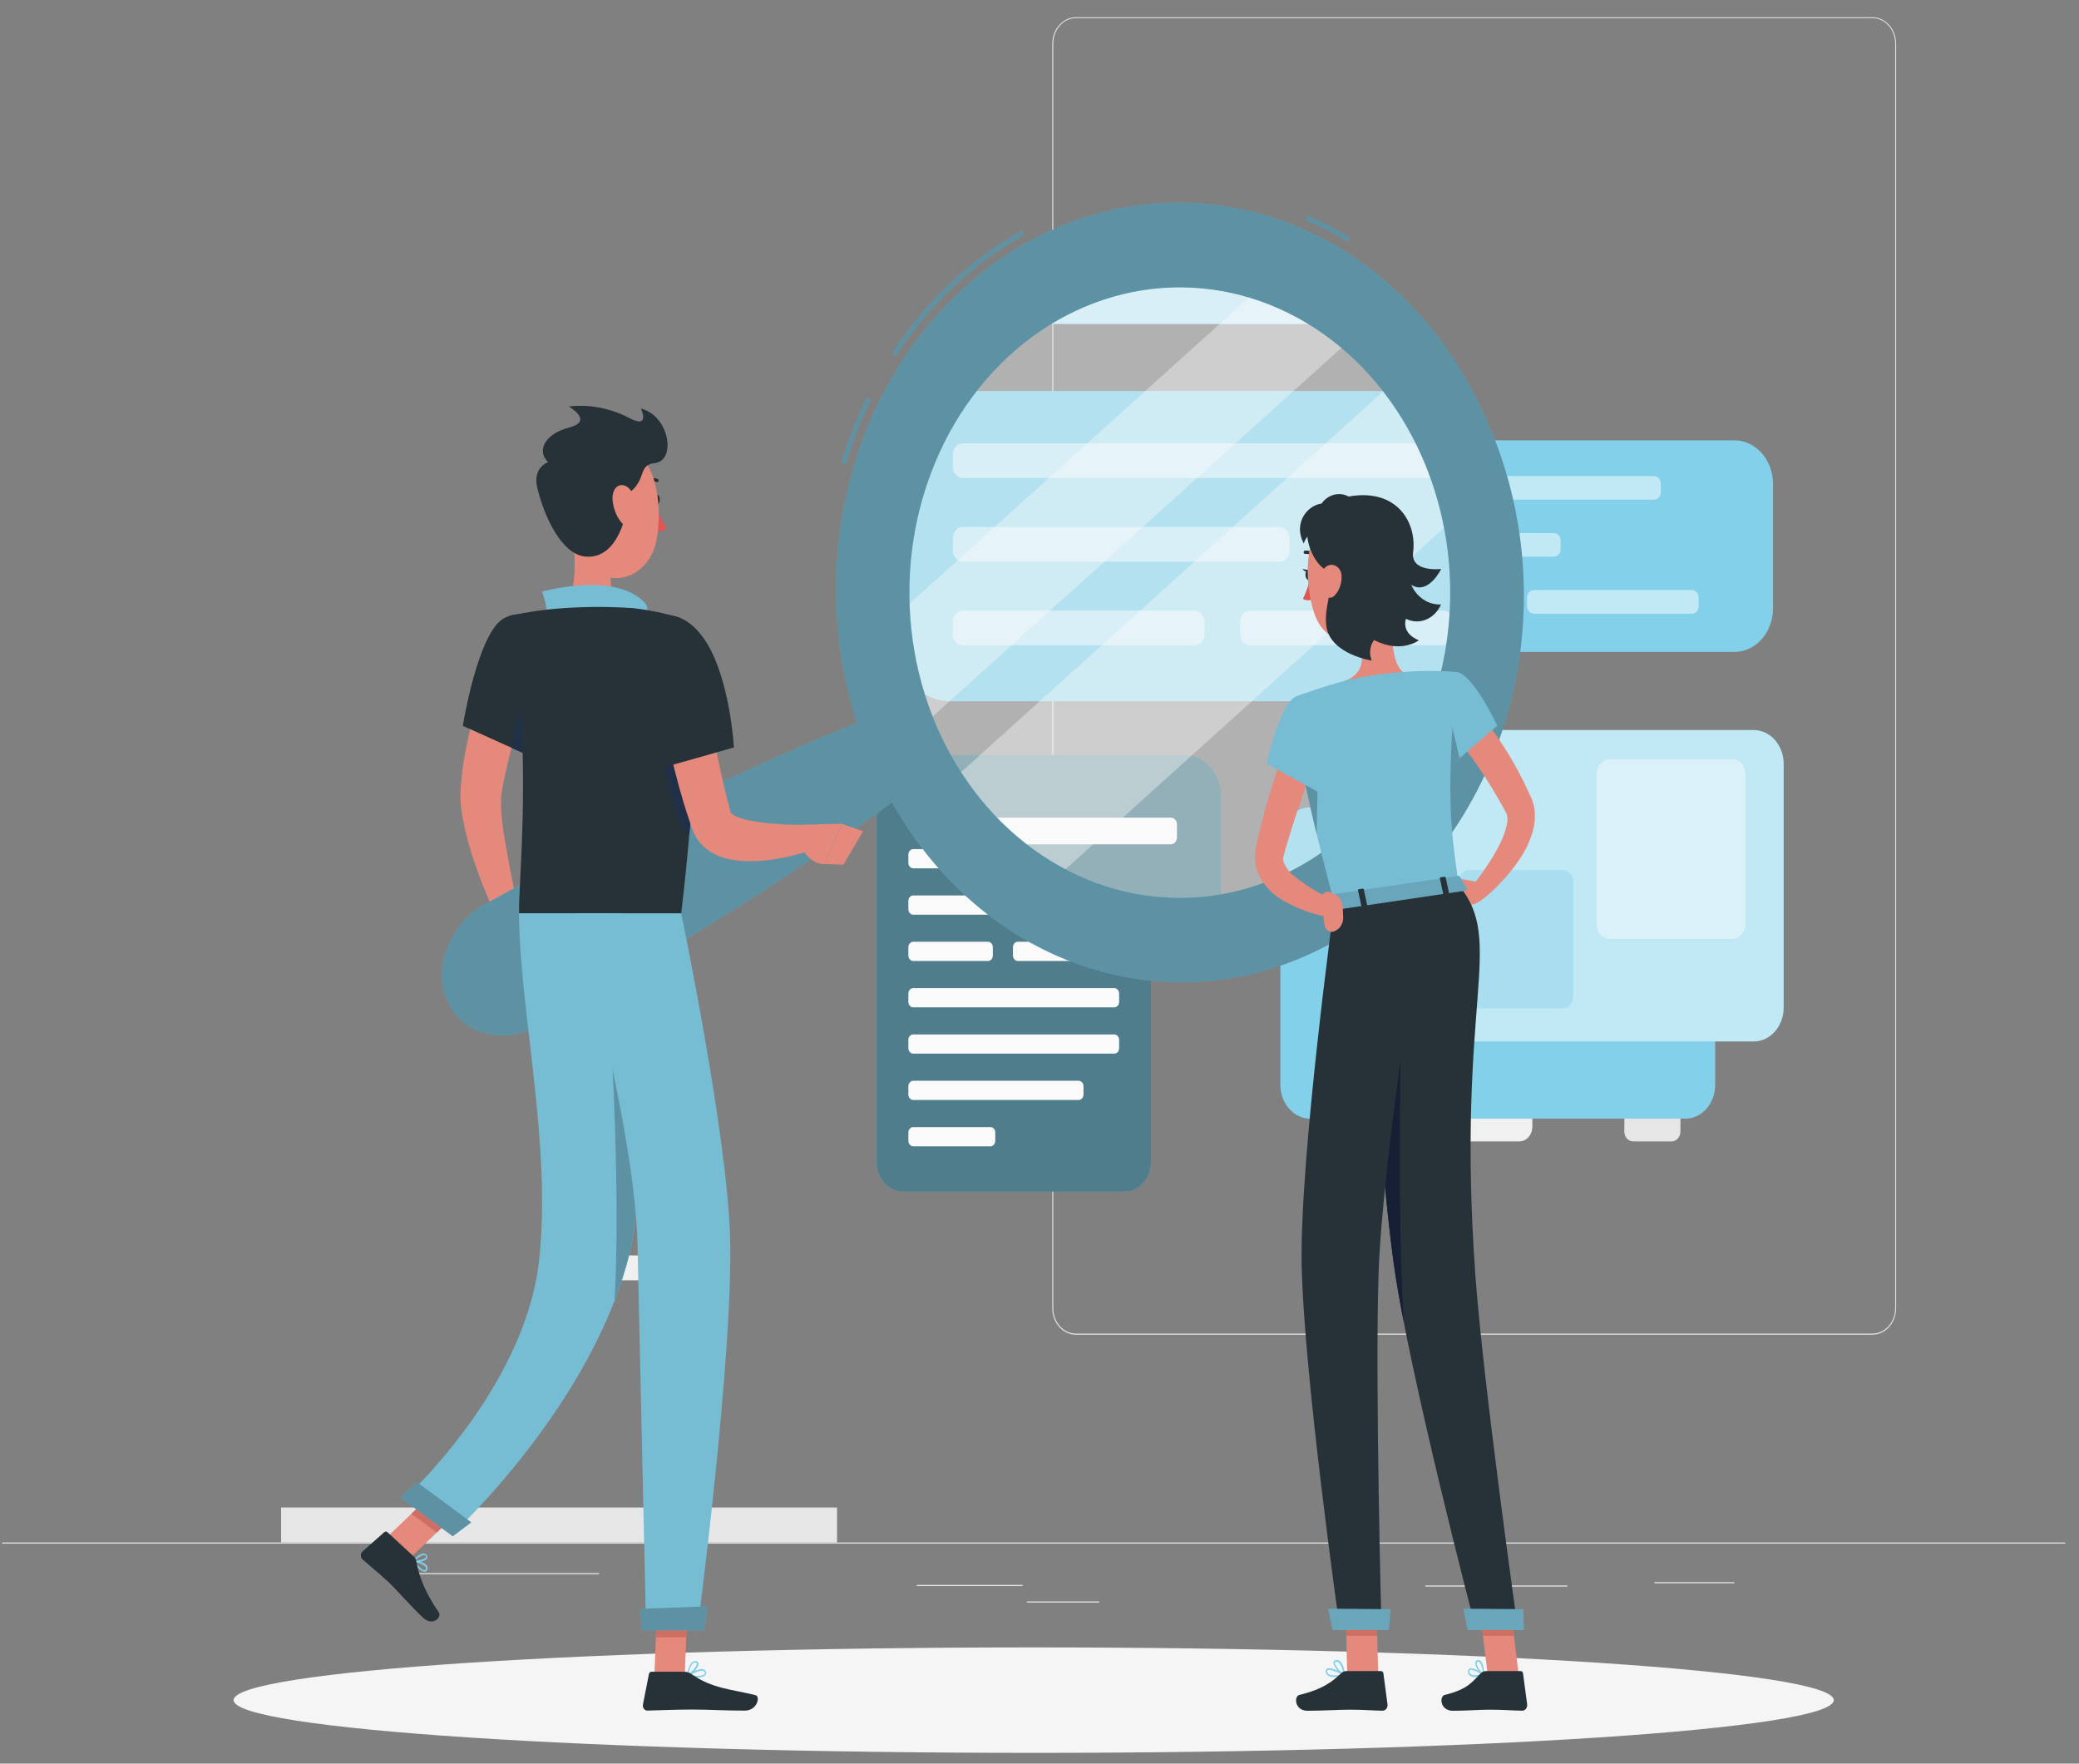 <svg width="112" height="95" viewBox="0 0 112 95" fill="none" xmlns="http://www.w3.org/2000/svg">
<rect x="0" y="0" width="112" height="95" fill="#808080" stroke="none"/>
<path d="M111.262 83.088H0.111V83.151H111.262V83.088Z" fill="#E0E0E0"/>
<path d="M84.437 85.402H76.79V85.465H84.437V85.402Z" fill="#E0E0E0"/>
<path d="M93.434 85.224H89.13V85.287H93.434V85.224Z" fill="#E0E0E0"/>
<path d="M55.096 85.372H49.387V85.435H55.096V85.372Z" fill="#E0E0E0"/>
<path d="M59.219 86.263H55.32V86.326H59.219V86.263Z" fill="#E0E0E0"/>
<path d="M32.271 84.737H20.491V84.8H32.271V84.737Z" fill="#E0E0E0"/>
<path d="M100.883 71.897H57.956C57.62 71.896 57.297 71.745 57.059 71.476C56.822 71.208 56.688 70.844 56.687 70.464V2.35C56.691 1.972 56.826 1.611 57.063 1.345C57.301 1.08 57.622 0.93 57.956 0.929H100.883C101.217 0.931 101.537 1.081 101.774 1.346C102.011 1.612 102.145 1.973 102.148 2.35V70.464C102.148 70.843 102.015 71.207 101.778 71.475C101.541 71.744 101.219 71.895 100.883 71.897ZM57.956 0.98C57.635 0.98 57.326 1.125 57.099 1.382C56.871 1.638 56.743 1.987 56.743 2.35V70.464C56.743 70.827 56.871 71.175 57.099 71.432C57.326 71.689 57.635 71.833 57.956 71.834H100.883C101.205 71.833 101.513 71.689 101.741 71.432C101.968 71.175 102.096 70.827 102.097 70.464V2.35C102.096 1.987 101.968 1.638 101.741 1.382C101.513 1.125 101.205 0.98 100.883 0.98H57.956Z" fill="#E0E0E0"/>
<path d="M81.852 54.13H78.757C78.372 54.13 78.059 54.483 78.059 54.918V60.694C78.059 61.13 78.372 61.482 78.757 61.482H81.852C82.237 61.482 82.55 61.13 82.55 60.694V54.918C82.55 54.483 82.237 54.13 81.852 54.13Z" fill="#F0F0F0"/>
<path d="M90.059 56.533H87.976C87.717 56.533 87.507 56.77 87.507 57.063V60.952C87.507 61.245 87.717 61.482 87.976 61.482H90.059C90.318 61.482 90.528 61.245 90.528 60.952V57.063C90.528 56.77 90.318 56.533 90.059 56.533Z" fill="#E6E6E6"/>
<path d="M90.37 56.054H87.665C87.578 56.054 87.507 56.134 87.507 56.232V56.433C87.507 56.531 87.578 56.611 87.665 56.611H90.37C90.457 56.611 90.528 56.531 90.528 56.433V56.232C90.528 56.134 90.457 56.054 90.37 56.054Z" fill="#F0F0F0"/>
<path d="M70.897 57.392C70.897 57.392 71.008 61.482 75.252 61.482C79.495 61.482 79.609 57.392 79.609 57.392H70.897Z" fill="#E6E6E6"/>
<path d="M60.342 51.989H66.764V50.558H60.342V51.989Z" fill="#E0E0E0"/>
<path d="M45.092 81.204H15.143V83.088H45.092V81.204Z" fill="#E6E6E6"/>
<path d="M35.559 57.437H30.747C30.59 57.436 30.44 57.365 30.329 57.24C30.218 57.115 30.156 56.946 30.155 56.769C30.155 56.592 30.218 56.422 30.328 56.296C30.439 56.171 30.59 56.1 30.747 56.099H35.559C35.717 56.1 35.867 56.171 35.978 56.296C36.089 56.422 36.151 56.592 36.151 56.769C36.15 56.946 36.088 57.115 35.977 57.24C35.866 57.365 35.716 57.436 35.559 57.437Z" fill="#F0F0F0"/>
<path d="M35.559 45.908H30.747C30.59 45.907 30.439 45.837 30.328 45.711C30.218 45.585 30.155 45.415 30.155 45.238C30.156 45.061 30.218 44.892 30.329 44.767C30.44 44.642 30.59 44.571 30.747 44.571H35.559C35.716 44.571 35.866 44.642 35.977 44.767C36.088 44.892 36.15 45.061 36.151 45.238C36.151 45.415 36.089 45.585 35.978 45.711C35.867 45.837 35.717 45.907 35.559 45.908Z" fill="#F0F0F0"/>
<path d="M35.559 68.965H30.747C30.59 68.965 30.44 68.894 30.329 68.769C30.218 68.644 30.156 68.475 30.155 68.298C30.155 68.12 30.218 67.95 30.328 67.825C30.439 67.699 30.59 67.628 30.747 67.628H35.559C35.717 67.628 35.867 67.699 35.978 67.825C36.089 67.95 36.151 68.12 36.151 68.298C36.15 68.475 36.088 68.644 35.977 68.769C35.866 68.894 35.716 68.965 35.559 68.965Z" fill="#F0F0F0"/>
<path d="M55.687 94.421C79.491 94.421 98.789 93.149 98.789 91.58C98.789 90.011 79.491 88.74 55.687 88.74C31.882 88.74 12.584 90.011 12.584 91.58C12.584 93.149 31.882 94.421 55.687 94.421Z" fill="#F5F5F5"/>
<path d="M93.434 23.72H71.626C70.475 23.72 69.543 24.773 69.543 26.071V32.767C69.543 34.065 70.475 35.118 71.626 35.118H93.434C94.584 35.118 95.517 34.065 95.517 32.767V26.071C95.517 24.773 94.584 23.72 93.434 23.72Z" fill="#83D0EA"/>
<path d="M89.108 25.642H72.073C71.871 25.642 71.708 25.826 71.708 26.054V26.506C71.708 26.733 71.871 26.917 72.073 26.917H89.108C89.309 26.917 89.472 26.733 89.472 26.506V26.054C89.472 25.826 89.309 25.642 89.108 25.642Z" fill="#83D0EA"/>
<path d="M83.712 28.714H72.073C71.871 28.714 71.708 28.898 71.708 29.125V29.577C71.708 29.804 71.871 29.988 72.073 29.988H83.712C83.914 29.988 84.077 29.804 84.077 29.577V29.125C84.077 28.898 83.914 28.714 83.712 28.714Z" fill="#83D0EA"/>
<path d="M80.591 31.785H72.073C71.871 31.785 71.708 31.969 71.708 32.197V32.648C71.708 32.876 71.871 33.06 72.073 33.06H80.591C80.793 33.06 80.956 32.876 80.956 32.648V32.197C80.956 31.969 80.793 31.785 80.591 31.785Z" fill="#83D0EA"/>
<path d="M91.148 31.785H82.63C82.428 31.785 82.265 31.969 82.265 32.197V32.648C82.265 32.876 82.428 33.06 82.63 33.06H91.148C91.35 33.06 91.513 32.876 91.513 32.648V32.197C91.513 31.969 91.35 31.785 91.148 31.785Z" fill="#83D0EA"/>
<g opacity="0.5">
<path d="M89.108 25.642H72.073C71.871 25.642 71.708 25.826 71.708 26.054V26.506C71.708 26.733 71.871 26.917 72.073 26.917H89.108C89.309 26.917 89.472 26.733 89.472 26.506V26.054C89.472 25.826 89.309 25.642 89.108 25.642Z" fill="white"/>
<path d="M83.712 28.714H72.073C71.871 28.714 71.708 28.898 71.708 29.125V29.577C71.708 29.804 71.871 29.988 72.073 29.988H83.712C83.914 29.988 84.077 29.804 84.077 29.577V29.125C84.077 28.898 83.914 28.714 83.712 28.714Z" fill="white"/>
<path d="M80.591 31.785H72.073C71.871 31.785 71.708 31.969 71.708 32.197V32.648C71.708 32.876 71.871 33.06 72.073 33.06H80.591C80.793 33.06 80.956 32.876 80.956 32.648V32.197C80.956 31.969 80.793 31.785 80.591 31.785Z" fill="white"/>
<path d="M91.149 31.785H82.63C82.429 31.785 82.265 31.969 82.265 32.197V32.648C82.265 32.876 82.429 33.06 82.63 33.06H91.149C91.35 33.06 91.513 32.876 91.513 32.648V32.197C91.513 31.969 91.35 31.785 91.149 31.785Z" fill="white"/>
</g>
<path d="M75.965 21.062H51.212C49.525 21.062 48.157 22.606 48.157 24.51V34.327C48.157 36.232 49.525 37.775 51.212 37.775H75.965C77.652 37.775 79.02 36.232 79.02 34.327V24.51C79.02 22.606 77.652 21.062 75.965 21.062Z" fill="#83D0EA"/>
<path d="M76.841 23.881H51.867C51.571 23.881 51.331 24.151 51.331 24.485V25.145C51.331 25.479 51.571 25.75 51.867 25.75H76.841C77.137 25.75 77.377 25.479 77.377 25.145V24.485C77.377 24.151 77.137 23.881 76.841 23.881Z" fill="#83D0EA"/>
<path d="M68.929 28.385H51.867C51.571 28.385 51.331 28.656 51.331 28.99V29.65C51.331 29.984 51.571 30.255 51.867 30.255H68.929C69.225 30.255 69.465 29.984 69.465 29.65V28.99C69.465 28.656 69.225 28.385 68.929 28.385Z" fill="#83D0EA"/>
<path d="M64.354 32.889H51.867C51.571 32.889 51.331 33.16 51.331 33.494V34.154C51.331 34.488 51.571 34.759 51.867 34.759H64.354C64.65 34.759 64.89 34.488 64.89 34.154V33.494C64.89 33.16 64.65 32.889 64.354 32.889Z" fill="#83D0EA"/>
<path d="M77.75 32.889H67.347C67.051 32.889 66.811 33.16 66.811 33.494V34.154C66.811 34.488 67.051 34.759 67.347 34.759H77.75C78.046 34.759 78.286 34.488 78.286 34.154V33.494C78.286 33.16 78.046 32.889 77.75 32.889Z" fill="#83D0EA"/>
<g opacity="0.5">
<path d="M76.841 23.881H51.867C51.571 23.881 51.331 24.151 51.331 24.485V25.145C51.331 25.479 51.571 25.75 51.867 25.75H76.841C77.137 25.75 77.377 25.479 77.377 25.145V24.485C77.377 24.151 77.137 23.881 76.841 23.881Z" fill="white"/>
<path d="M68.929 28.385H51.867C51.571 28.385 51.331 28.656 51.331 28.99V29.65C51.331 29.984 51.571 30.255 51.867 30.255H68.929C69.225 30.255 69.465 29.984 69.465 29.65V28.99C69.465 28.656 69.225 28.385 68.929 28.385Z" fill="white"/>
<path d="M64.354 32.889H51.867C51.571 32.889 51.331 33.16 51.331 33.494V34.154C51.331 34.488 51.571 34.759 51.867 34.759H64.354C64.65 34.759 64.89 34.488 64.89 34.154V33.494C64.89 33.16 64.65 32.889 64.354 32.889Z" fill="white"/>
<path d="M77.75 32.889H67.347C67.051 32.889 66.811 33.16 66.811 33.494V34.154C66.811 34.488 67.051 34.759 67.347 34.759H77.75C78.046 34.759 78.286 34.488 78.286 34.154V33.494C78.286 33.16 78.046 32.889 77.75 32.889Z" fill="white"/>
</g>
<path d="M60.575 40.804H48.653C47.865 40.804 47.226 41.525 47.226 42.415V62.576C47.226 63.466 47.865 64.187 48.653 64.187H60.575C61.363 64.187 62.002 63.466 62.002 62.576V42.415C62.002 41.525 61.363 40.804 60.575 40.804Z" fill="#83D0EA"/>
<path opacity="0.4" d="M60.575 40.804H48.653C47.865 40.804 47.226 41.525 47.226 42.415V62.576C47.226 63.466 47.865 64.187 48.653 64.187H60.575C61.363 64.187 62.002 63.466 62.002 62.576V42.415C62.002 41.525 61.363 40.804 60.575 40.804Z" fill="black"/>
<path d="M60.028 43.244H49.198C49.053 43.244 48.935 43.376 48.935 43.54V43.984C48.935 44.148 49.053 44.28 49.198 44.28H60.028C60.173 44.28 60.291 44.148 60.291 43.984V43.54C60.291 43.376 60.173 43.244 60.028 43.244Z" fill="#FAFAFA"/>
<path d="M56.58 45.738H49.198C49.053 45.738 48.935 45.87 48.935 46.034V46.478C48.935 46.642 49.053 46.774 49.198 46.774H56.58C56.725 46.774 56.843 46.642 56.843 46.478V46.034C56.843 45.87 56.725 45.738 56.58 45.738Z" fill="#FAFAFA"/>
<path d="M60.028 48.235H49.198C49.053 48.235 48.935 48.367 48.935 48.531V48.975C48.935 49.139 49.053 49.271 49.198 49.271H60.028C60.173 49.271 60.291 49.139 60.291 48.975V48.531C60.291 48.367 60.173 48.235 60.028 48.235Z" fill="#FAFAFA"/>
<path d="M53.224 50.729H49.198C49.053 50.729 48.935 50.862 48.935 51.025V51.469C48.935 51.633 49.053 51.766 49.198 51.766H53.224C53.368 51.766 53.486 51.633 53.486 51.469V51.025C53.486 50.862 53.368 50.729 53.224 50.729Z" fill="#FAFAFA"/>
<path d="M58.857 50.729H54.831C54.686 50.729 54.569 50.862 54.569 51.025V51.469C54.569 51.633 54.686 51.766 54.831 51.766H58.857C59.002 51.766 59.119 51.633 59.119 51.469V51.025C59.119 50.862 59.002 50.729 58.857 50.729Z" fill="#FAFAFA"/>
<path d="M60.028 53.226H49.198C49.053 53.226 48.935 53.359 48.935 53.522V53.966C48.935 54.13 49.053 54.263 49.198 54.263H60.028C60.173 54.263 60.291 54.13 60.291 53.966V53.522C60.291 53.359 60.173 53.226 60.028 53.226Z" fill="#FAFAFA"/>
<path d="M60.028 55.721H49.198C49.053 55.721 48.935 55.853 48.935 56.017V56.461C48.935 56.624 49.053 56.757 49.198 56.757H60.028C60.173 56.757 60.291 56.624 60.291 56.461V56.017C60.291 55.853 60.173 55.721 60.028 55.721Z" fill="#FAFAFA"/>
<path d="M58.108 58.217H49.198C49.053 58.217 48.935 58.35 48.935 58.514V58.958C48.935 59.121 49.053 59.254 49.198 59.254H58.108C58.252 59.254 58.37 59.121 58.37 58.958V58.514C58.37 58.35 58.252 58.217 58.108 58.217Z" fill="#FAFAFA"/>
<path d="M53.355 60.712H49.198C49.053 60.712 48.935 60.844 48.935 61.008V61.452C48.935 61.615 49.053 61.748 49.198 61.748H53.355C53.5 61.748 53.617 61.615 53.617 61.452V61.008C53.617 60.844 53.5 60.712 53.355 60.712Z" fill="#FAFAFA"/>
<path d="M63.801 40.661H47.264L54.575 47.229L65.786 51.996V42.897C65.785 42.304 65.575 41.735 65.203 41.316C64.831 40.897 64.326 40.661 63.801 40.661Z" fill="#83D0EA"/>
<path opacity="0.4" d="M63.801 40.661H47.264L54.575 47.229L65.786 51.996V42.897C65.785 42.304 65.575 41.735 65.203 41.316C64.831 40.897 64.326 40.661 63.801 40.661Z" fill="black"/>
<path d="M63.078 44.044H50.978C50.797 44.044 50.649 44.211 50.649 44.416V45.108C50.649 45.313 50.797 45.48 50.978 45.48H63.078C63.26 45.48 63.407 45.313 63.407 45.108V44.416C63.407 44.211 63.26 44.044 63.078 44.044Z" fill="#FAFAFA"/>
<path d="M92.4 58.438V45.309C92.4 44.303 91.678 43.487 90.786 43.487H70.59C69.699 43.487 68.976 44.303 68.976 45.309V58.438C68.976 59.444 69.699 60.26 70.59 60.26H90.786C91.678 60.26 92.4 59.444 92.4 58.438Z" fill="#83D0EA"/>
<path d="M96.088 54.277V41.148C96.088 40.142 95.365 39.326 94.474 39.326H74.278C73.386 39.326 72.664 40.142 72.664 41.148V54.277C72.664 55.283 73.386 56.099 74.278 56.099H94.474C95.365 56.099 96.088 55.283 96.088 54.277Z" fill="#83D0EA"/>
<path opacity="0.5" d="M96.088 54.277V41.148C96.088 40.142 95.365 39.326 94.474 39.326H74.278C73.386 39.326 72.664 40.142 72.664 41.148V54.277C72.664 55.283 73.386 56.099 74.278 56.099H94.474C95.365 56.099 96.088 55.283 96.088 54.277Z" fill="white"/>
<path d="M94.038 49.778V41.695C94.038 41.247 93.717 40.885 93.32 40.885H86.72C86.324 40.885 86.002 41.247 86.002 41.695V49.778C86.002 50.226 86.324 50.589 86.72 50.589H93.32C93.717 50.589 94.038 50.226 94.038 49.778Z" fill="#83D0EA"/>
<path opacity="0.7" d="M94.038 49.778V41.695C94.038 41.247 93.717 40.885 93.32 40.885H86.72C86.324 40.885 86.002 41.247 86.002 41.695V49.778C86.002 50.226 86.324 50.589 86.72 50.589H93.32C93.717 50.589 94.038 50.226 94.038 49.778Z" fill="white"/>
<path d="M84.744 53.688V47.495C84.744 47.151 84.497 46.872 84.193 46.872H79.135C78.831 46.872 78.584 47.151 78.584 47.495V53.688C78.584 54.032 78.831 54.31 79.135 54.31H84.193C84.497 54.31 84.744 54.032 84.744 53.688Z" fill="#83D0EA"/>
<path opacity="0.3" d="M84.744 53.688V47.495C84.744 47.151 84.497 46.872 84.193 46.872H79.135C78.831 46.872 78.584 47.151 78.584 47.495V53.688C78.584 54.032 78.831 54.31 79.135 54.31H84.193C84.497 54.31 84.744 54.032 84.744 53.688Z" fill="white"/>
<path d="M71.394 17.451V15.025L55.778 15.025V17.451H71.394Z" fill="#83D0EA"/>
<path opacity="0.5" d="M71.394 17.451V15.025L55.778 15.025V17.451H71.394Z" fill="white"/>
<path d="M29.09 35.876C28.895 36.378 28.679 36.92 28.49 37.449C28.301 37.979 28.106 38.523 27.934 39.065C27.583 40.122 27.302 41.206 27.092 42.31L27.027 42.712L27.005 42.862C27.005 42.905 27.005 42.96 26.992 43.01C26.983 43.255 26.988 43.499 27.005 43.743C27.047 44.272 27.123 44.84 27.227 45.407C27.414 46.544 27.652 47.715 27.895 48.87L26.754 49.372C26.222 48.278 25.77 47.137 25.4 45.961C25.206 45.349 25.048 44.723 24.929 44.087C24.862 43.735 24.82 43.377 24.804 43.018C24.804 42.917 24.804 42.822 24.804 42.714C24.804 42.606 24.804 42.486 24.82 42.416L24.864 41.914C24.931 41.267 25.033 40.626 25.169 39.994C25.294 39.367 25.454 38.757 25.614 38.154C25.774 37.552 25.974 36.96 26.185 36.378C26.289 36.087 26.407 35.798 26.509 35.51C26.612 35.221 26.732 34.945 26.874 34.636L29.09 35.876Z" fill="#E4897B"/>
<path d="M27.834 48.531L28.701 49.487L26.809 50.491C26.809 50.491 26.351 49.585 26.669 48.767L27.834 48.531Z" fill="#E4897B"/>
<path d="M29.402 50.91L27.803 51.648L26.812 50.481L28.701 49.487L29.402 50.91Z" fill="#E4897B"/>
<path opacity="0.4" d="M61.78 49.881C58.635 49.483 55.664 48.04 53.245 45.736C50.826 43.433 49.066 40.371 48.188 36.938C47.31 33.505 47.353 29.856 48.313 26.451C49.272 23.046 51.104 20.038 53.577 17.809C56.05 15.579 59.053 14.227 62.207 13.923C65.361 13.62 68.523 14.379 71.295 16.104C74.067 17.83 76.323 20.444 77.778 23.617C79.234 26.789 79.824 30.378 79.473 33.929C79.24 36.288 78.597 38.572 77.582 40.651C76.566 42.73 75.198 44.562 73.555 46.044C71.912 47.525 70.026 48.627 68.006 49.285C65.985 49.944 63.87 50.146 61.78 49.881Z" fill="#FAFAFA"/>
<path opacity="0.4" d="M73.424 17.69L49.082 39.645C48.98 39.394 48.88 39.143 48.786 38.892C48.176 37.254 47.786 35.521 47.628 33.753L68.654 14.789C70.38 15.439 71.994 16.42 73.424 17.69Z" fill="#FAFAFA"/>
<path opacity="0.4" d="M79.042 27.309L56.156 47.949C53.981 46.67 52.097 44.842 50.649 42.609L75.638 20.069C77.249 22.156 78.413 24.633 79.042 27.309Z" fill="#FAFAFA"/>
<path d="M45.547 25.02L45.336 24.939C45.702 23.721 46.162 22.541 46.71 21.414L46.903 21.534C46.362 22.649 45.908 23.816 45.547 25.02ZM48.246 19.163L48.066 19.015C49.893 16.226 52.284 13.971 55.04 12.437L55.14 12.663C52.415 14.181 50.052 16.412 48.246 19.17V19.163ZM72.608 13.007C71.882 12.567 71.13 12.182 70.359 11.855L70.439 11.619C71.218 11.954 71.977 12.347 72.711 12.794L72.608 13.007Z" fill="#83D0EA"/>
<path opacity="0.3" d="M45.547 25.02L45.336 24.939C45.702 23.721 46.162 22.541 46.71 21.414L46.903 21.534C46.362 22.649 45.908 23.816 45.547 25.02ZM48.246 19.163L48.066 19.015C49.893 16.226 52.284 13.971 55.04 12.437L55.14 12.663C52.415 14.181 50.052 16.412 48.246 19.17V19.163ZM72.608 13.007C71.882 12.567 71.13 12.182 70.359 11.855L70.439 11.619C71.218 11.954 71.977 12.347 72.711 12.794L72.608 13.007Z" fill="black"/>
<path d="M80.111 22.697C78.053 17.877 74.43 14.137 69.995 12.251C65.559 10.365 60.651 10.478 56.288 12.567C51.924 14.656 48.44 18.56 46.558 23.47C44.675 28.38 44.539 33.92 46.176 38.94C44.691 39.527 43.224 40.157 41.766 40.807C39.663 41.749 37.579 42.733 35.515 43.758C33.452 44.79 31.398 45.841 29.364 46.94C28.343 47.48 27.336 48.05 26.32 48.602C25.792 48.858 25.313 49.229 24.911 49.693C24.693 49.95 24.502 50.234 24.34 50.539C24.142 50.9 23.992 51.291 23.895 51.701C23.728 52.439 23.8 53.221 24.099 53.904C24.398 54.588 24.904 55.128 25.524 55.427C25.869 55.591 26.233 55.697 26.605 55.743C26.919 55.784 27.236 55.784 27.55 55.743C28.12 55.665 28.672 55.462 29.172 55.144C30.18 54.569 31.193 54.014 32.194 53.425C34.194 52.273 36.195 51.071 38.171 49.851C40.148 48.632 42.126 47.354 44.056 46.044C45.389 45.133 46.737 44.203 48.057 43.229C50.593 47.748 54.571 50.992 59.168 52.289C63.765 53.587 68.628 52.838 72.749 50.199C76.871 47.559 79.934 43.231 81.306 38.111C82.677 32.991 82.251 27.472 80.115 22.697H80.111ZM70.005 46.669C67.422 48.109 64.518 48.651 61.662 48.228C58.805 47.805 56.124 46.435 53.957 44.292C51.79 42.148 50.235 39.328 49.488 36.187C48.741 33.046 48.836 29.725 49.761 26.645C50.685 23.565 52.398 20.863 54.683 18.882C56.968 16.901 59.722 15.729 62.597 15.515C65.471 15.3 68.338 16.053 70.834 17.677C73.33 19.302 75.343 21.725 76.619 24.641C77.466 26.578 77.967 28.684 78.093 30.839C78.219 32.994 77.968 35.156 77.354 37.202C76.74 39.247 75.775 41.136 74.514 42.761C73.253 44.385 71.721 45.713 70.005 46.669Z" fill="#83D0EA"/>
<path opacity="0.3" d="M80.111 22.697C78.053 17.877 74.43 14.137 69.995 12.251C65.559 10.365 60.651 10.478 56.288 12.567C51.924 14.656 48.44 18.56 46.558 23.47C44.675 28.38 44.539 33.92 46.176 38.94C44.691 39.527 43.224 40.157 41.766 40.807C39.663 41.749 37.579 42.733 35.515 43.758C33.452 44.79 31.398 45.841 29.364 46.94C28.343 47.48 27.336 48.05 26.32 48.602C25.792 48.858 25.313 49.229 24.911 49.693C24.693 49.95 24.502 50.234 24.34 50.539C24.142 50.9 23.992 51.291 23.895 51.701C23.728 52.439 23.8 53.221 24.099 53.904C24.398 54.588 24.904 55.128 25.524 55.427C25.869 55.591 26.233 55.697 26.605 55.743C26.919 55.784 27.236 55.784 27.55 55.743C28.12 55.665 28.672 55.462 29.172 55.144C30.18 54.569 31.193 54.014 32.194 53.425C34.194 52.273 36.195 51.071 38.171 49.851C40.148 48.632 42.126 47.354 44.056 46.044C45.389 45.133 46.737 44.203 48.057 43.229C50.593 47.748 54.571 50.992 59.168 52.289C63.765 53.587 68.628 52.838 72.749 50.199C76.871 47.559 79.934 43.231 81.306 38.111C82.677 32.991 82.251 27.472 80.115 22.697H80.111ZM70.005 46.669C67.422 48.109 64.518 48.651 61.662 48.228C58.805 47.805 56.124 46.435 53.957 44.292C51.79 42.148 50.235 39.328 49.488 36.187C48.741 33.046 48.836 29.725 49.761 26.645C50.685 23.565 52.398 20.863 54.683 18.882C56.968 16.901 59.722 15.729 62.597 15.515C65.471 15.3 68.338 16.053 70.834 17.677C73.33 19.302 75.343 21.725 76.619 24.641C77.466 26.578 77.967 28.684 78.093 30.839C78.219 32.994 77.968 35.156 77.354 37.202C76.74 39.247 75.775 41.136 74.514 42.761C73.253 44.385 71.721 45.713 70.005 46.669Z" fill="black"/>
<path d="M35.235 26.915C35.235 27.063 35.304 27.183 35.391 27.183C35.477 27.183 35.546 27.063 35.546 26.915C35.546 26.767 35.477 26.646 35.391 26.646C35.304 26.646 35.235 26.777 35.235 26.915Z" fill="#263238"/>
<path d="M35.297 27.183C35.454 27.638 35.666 28.066 35.926 28.456C35.836 28.528 35.733 28.578 35.624 28.601C35.516 28.624 35.404 28.619 35.297 28.589V27.183Z" fill="#DE5753"/>
<path d="M34.774 26.089C34.762 26.089 34.75 26.086 34.739 26.08C34.727 26.074 34.718 26.065 34.71 26.054C34.698 26.035 34.694 26.011 34.697 25.988C34.7 25.965 34.711 25.945 34.728 25.931C34.826 25.847 34.94 25.791 35.061 25.768C35.182 25.745 35.307 25.755 35.424 25.798C35.434 25.801 35.444 25.807 35.452 25.814C35.461 25.822 35.468 25.832 35.472 25.843C35.477 25.854 35.48 25.866 35.481 25.878C35.481 25.89 35.48 25.903 35.476 25.914C35.472 25.925 35.466 25.936 35.458 25.945C35.45 25.953 35.441 25.96 35.431 25.965C35.421 25.969 35.41 25.971 35.399 25.97C35.388 25.97 35.378 25.966 35.368 25.961C35.275 25.929 35.177 25.922 35.081 25.942C34.986 25.962 34.896 26.007 34.819 26.074C34.806 26.084 34.79 26.089 34.774 26.089Z" fill="#263238"/>
<path d="M30.744 28.032C30.966 29.379 31.211 31.851 30.375 32.752C30.375 32.752 30.702 34.12 32.923 34.12C35.368 34.12 34.087 32.752 34.087 32.752C32.754 32.391 32.791 31.276 33.023 30.227L30.744 28.032Z" fill="#E4897B"/>
<path d="M29.377 33.462C29.641 32.998 29.197 31.871 29.197 31.871C29.197 31.871 33.127 30.754 34.734 32.468C35.068 32.822 34.699 33.344 34.699 33.344L29.377 33.462Z" fill="#83D0EA"/>
<path opacity="0.1" d="M29.377 33.462C29.641 32.998 29.197 31.871 29.197 31.871C29.197 31.871 33.127 30.754 34.734 32.468C35.068 32.822 34.699 33.344 34.699 33.344L29.377 33.462Z" fill="black"/>
<path d="M22.875 84.662C22.668 84.662 22.337 84.273 22.239 84.127C22.235 84.12 22.232 84.112 22.232 84.103C22.232 84.095 22.235 84.087 22.239 84.08C22.242 84.073 22.248 84.067 22.254 84.063C22.26 84.059 22.267 84.057 22.274 84.057C22.299 84.057 22.843 84.112 22.992 84.331C23.009 84.354 23.02 84.38 23.026 84.409C23.032 84.438 23.033 84.467 23.028 84.496C23.026 84.534 23.014 84.569 22.993 84.599C22.973 84.628 22.944 84.649 22.913 84.659L22.875 84.662ZM22.359 84.16C22.521 84.371 22.781 84.609 22.892 84.579C22.892 84.579 22.937 84.566 22.95 84.486C22.953 84.469 22.953 84.452 22.949 84.436C22.945 84.419 22.938 84.404 22.928 84.391C22.763 84.25 22.565 84.168 22.359 84.155V84.16Z" fill="#83D0EA"/>
<path d="M22.383 84.155C22.343 84.16 22.303 84.16 22.263 84.155C22.256 84.155 22.249 84.152 22.244 84.147C22.238 84.142 22.234 84.135 22.232 84.128C22.229 84.121 22.227 84.113 22.227 84.105C22.227 84.097 22.229 84.089 22.232 84.082C22.248 84.067 22.574 83.683 22.821 83.683C22.851 83.683 22.88 83.689 22.907 83.702C22.934 83.715 22.959 83.734 22.979 83.759C23.001 83.78 23.016 83.808 23.022 83.84C23.028 83.872 23.023 83.905 23.01 83.934C22.946 84.075 22.605 84.155 22.383 84.155ZM22.354 84.067C22.577 84.067 22.899 83.99 22.952 83.879C22.952 83.879 22.968 83.847 22.932 83.806C22.919 83.79 22.904 83.778 22.886 83.77C22.868 83.761 22.849 83.758 22.83 83.759C22.648 83.806 22.482 83.913 22.354 84.067Z" fill="#83D0EA"/>
<path d="M37.544 90.359C37.376 90.357 37.208 90.34 37.042 90.306C37.034 90.304 37.026 90.299 37.021 90.292C37.016 90.285 37.013 90.275 37.013 90.266C37.012 90.257 37.013 90.248 37.016 90.24C37.019 90.232 37.025 90.225 37.031 90.221C37.055 90.206 37.624 89.837 37.898 89.922C37.923 89.929 37.947 89.941 37.968 89.958C37.989 89.975 38.007 89.997 38.02 90.022C38.038 90.05 38.047 90.084 38.047 90.118C38.047 90.152 38.038 90.185 38.02 90.213C37.956 90.326 37.754 90.359 37.544 90.359ZM37.169 90.241C37.471 90.291 37.885 90.288 37.96 90.168C37.971 90.153 37.98 90.125 37.96 90.073C37.943 90.041 37.916 90.019 37.885 90.01C37.711 89.96 37.367 90.125 37.169 90.241Z" fill="#83D0EA"/>
<path d="M37.051 90.308C37.044 90.311 37.036 90.311 37.029 90.308C37.023 90.304 37.018 90.297 37.015 90.29C37.012 90.282 37.012 90.274 37.013 90.266C37.028 90.004 37.117 89.755 37.267 89.555C37.297 89.526 37.333 89.504 37.371 89.492C37.409 89.479 37.45 89.476 37.489 89.483C37.596 89.483 37.627 89.555 37.633 89.603C37.662 89.811 37.273 90.21 37.076 90.311L37.051 90.308ZM37.449 89.555C37.4 89.555 37.353 89.575 37.316 89.611C37.19 89.769 37.112 89.969 37.093 90.18C37.293 90.042 37.56 89.731 37.538 89.606C37.538 89.606 37.538 89.563 37.462 89.555H37.449Z" fill="#83D0EA"/>
<path d="M35.255 90.263H36.889L37.051 85.995H35.417L35.255 90.263Z" fill="#E4897B"/>
<path d="M20.705 82.936L22.07 83.944L25.084 81.071L23.717 80.06L20.705 82.936Z" fill="#E4897B"/>
<path d="M22.294 83.849L20.876 82.537C20.851 82.513 20.82 82.501 20.787 82.501C20.755 82.501 20.723 82.513 20.698 82.537L19.529 83.573C19.501 83.598 19.478 83.631 19.462 83.667C19.446 83.704 19.438 83.744 19.438 83.785C19.438 83.826 19.446 83.866 19.462 83.903C19.478 83.939 19.501 83.972 19.529 83.997C20.031 84.446 20.296 84.637 20.92 85.214C21.305 85.568 22.254 86.652 22.79 87.141C23.326 87.631 23.817 87.104 23.639 86.85C22.841 85.709 22.528 84.732 22.436 84.128C22.421 84.018 22.37 83.919 22.294 83.849Z" fill="#263238"/>
<path d="M36.877 90.05H35.099C35.067 90.05 35.035 90.062 35.01 90.085C34.984 90.108 34.967 90.139 34.959 90.175L34.637 91.814C34.629 91.853 34.629 91.895 34.637 91.934C34.645 91.974 34.661 92.011 34.684 92.043C34.706 92.075 34.735 92.1 34.768 92.117C34.8 92.135 34.836 92.143 34.872 92.143C35.515 92.13 36.444 92.087 37.253 92.087C38.198 92.087 39.016 92.145 40.123 92.145C40.79 92.145 40.981 91.38 40.699 91.312C39.423 90.996 38.378 90.963 37.275 90.193C37.157 90.104 37.019 90.055 36.877 90.05Z" fill="#263238"/>
<path d="M27.156 33.301C25.74 34.054 24.933 39.098 24.933 39.098L28.394 40.656C28.901 39.26 29.311 37.821 29.619 36.352C30.095 34.029 28.606 32.523 27.156 33.301Z" fill="#263238"/>
<path d="M28.992 36.145C28.137 37.123 27.745 39.041 27.574 40.288L28.403 40.662C28.896 39.305 29.297 37.908 29.604 36.483C29.53 35.951 29.348 35.738 28.992 36.145Z" fill="#203048"/>
<path d="M36.599 33.266C36.599 33.266 38.338 35.484 36.697 49.201H27.963C27.903 47.695 28.745 40.305 27.452 33.173C28.417 32.962 29.393 32.823 30.375 32.757C31.611 32.674 32.851 32.674 34.087 32.757C34.935 32.853 35.775 33.023 36.599 33.266Z" fill="#263238"/>
<path d="M37.398 38.591L35.926 35.728C35.642 37.064 35.526 38.438 35.582 39.811C35.622 40.795 36.42 44.438 37.138 44.97C37.328 42.851 37.415 40.721 37.398 38.591Z" fill="#203048"/>
<path d="M37.602 35.226C37.825 36.446 38.047 37.695 38.285 38.92C38.523 40.145 38.769 41.374 39.056 42.561C39.13 42.855 39.199 43.156 39.279 43.437L39.339 43.653L39.367 43.761V43.748C39.352 43.726 39.334 43.723 39.347 43.748C39.439 43.861 39.556 43.943 39.685 43.987C39.895 44.075 40.112 44.143 40.332 44.19C41.383 44.378 42.447 44.456 43.511 44.423L43.722 45.788C43.425 45.896 43.147 45.974 42.853 46.052C42.56 46.13 42.271 46.195 41.975 46.245C41.363 46.36 40.743 46.407 40.123 46.386C39.779 46.375 39.436 46.325 39.101 46.235C38.674 46.13 38.273 45.92 37.927 45.62C37.701 45.414 37.514 45.158 37.378 44.867C37.342 44.792 37.311 44.707 37.282 44.634L37.242 44.516L37.16 44.265C37.047 43.947 36.953 43.633 36.851 43.319C36.475 42.064 36.162 40.797 35.886 39.532C35.611 38.268 35.373 37.005 35.175 35.708L37.602 35.226Z" fill="#E4897B"/>
<path d="M34.419 34.611C33.959 36.295 35.824 41.316 35.824 41.316L39.538 40.263C39.538 40.263 39.396 37.653 38.549 35.582C37.273 32.461 34.97 32.591 34.419 34.611Z" fill="#263238"/>
<path d="M43.48 44.423L45.329 44.37L44.44 46.544C44.44 46.544 43.687 46.657 43.069 45.51L42.417 44.632L43.166 44.463C43.27 44.439 43.374 44.425 43.48 44.423Z" fill="#E4897B"/>
<path d="M46.496 44.775L45.438 46.576L44.44 46.544L45.329 44.37L46.496 44.775Z" fill="#E4897B"/>
<path d="M37.051 85.995L36.966 88.196H35.333L35.417 85.995H37.051Z" fill="#CE6F64"/>
<path d="M23.717 80.06L25.084 81.071L23.528 82.552L22.163 81.543L23.717 80.06Z" fill="#CE6F64"/>
<path d="M30.846 26.596C30.944 28.42 30.92 29.497 31.736 30.433C32.963 31.846 34.961 31.01 35.348 29.178C35.697 27.537 35.479 24.827 33.896 24.099C33.547 23.94 33.168 23.884 32.794 23.935C32.42 23.987 32.064 24.145 31.759 24.395C31.454 24.644 31.211 24.977 31.051 25.362C30.891 25.747 30.821 26.172 30.846 26.596Z" fill="#E4897B"/>
<path d="M28.944 26.275C29.346 27.938 30.293 29.856 31.518 29.979C33.038 30.129 33.725 28.355 33.925 26.523C34.837 25.818 34.359 25.043 35.273 24.945C36.446 24.819 36.071 22.395 34.526 22.006C34.526 22.006 35.044 23.098 33.956 22.546C32.923 21.991 31.774 21.766 30.635 21.896C30.635 21.896 32.022 22.679 30.666 23.027C29.31 23.376 28.906 24.32 29.53 24.889C29.53 24.892 28.679 25.18 28.944 26.275Z" fill="#263238"/>
<path d="M32.998 26.899C33.028 27.353 33.19 27.783 33.458 28.122C33.814 28.566 34.185 28.29 34.248 27.75C34.305 27.266 34.188 26.45 33.752 26.204C33.316 25.958 32.969 26.352 32.998 26.899Z" fill="#E4897B"/>
<path d="M33.599 49.201C33.599 49.201 35.19 62.212 33.936 67.427C31.949 75.683 24.351 82.652 24.351 82.652L21.774 80.745C21.774 80.745 28.245 74.86 29.037 67.946C29.748 61.741 27.963 54.235 27.963 49.198L33.599 49.201Z" fill="#83D0EA"/>
<path opacity="0.1" d="M33.599 49.201C33.599 49.201 35.19 62.212 33.936 67.427C31.949 75.683 24.351 82.652 24.351 82.652L21.774 80.745C21.774 80.745 28.245 74.86 29.037 67.946C29.748 61.741 27.963 54.235 27.963 49.198L33.599 49.201Z" fill="black"/>
<path d="M34.257 56.639C33.833 56.091 33.366 55.587 32.863 55.133C33.134 59.357 33.356 65.613 33.109 70.057C33.441 69.205 33.718 68.327 33.937 67.43C34.548 64.883 34.483 60.484 34.257 56.639Z" fill="#83D0EA"/>
<path opacity="0.3" d="M34.257 56.639C33.833 56.091 33.366 55.587 32.863 55.133C33.134 59.357 33.356 65.613 33.109 70.057C33.441 69.205 33.718 68.327 33.937 67.43C34.548 64.883 34.483 60.484 34.257 56.639Z" fill="black"/>
<path d="M25.389 82.002C25.4 82.002 24.391 82.755 24.391 82.755L21.576 80.672L22.466 79.841L25.389 82.002Z" fill="#83D0EA"/>
<path opacity="0.3" d="M25.389 82.002C25.4 82.002 24.391 82.755 24.391 82.755L21.576 80.672L22.466 79.841L25.389 82.002Z" fill="black"/>
<path d="M36.697 49.201C36.697 49.201 39.156 60.97 39.33 66.594C39.525 72.897 37.575 87.769 37.575 87.769H34.808C34.808 87.769 34.468 72.782 34.345 67.04C34.21 60.779 30.955 49.201 30.955 49.201H36.697Z" fill="#83D0EA"/>
<path opacity="0.1" d="M36.697 49.201C36.697 49.201 39.156 60.97 39.33 66.594C39.525 72.897 37.575 87.769 37.575 87.769H34.808C34.808 87.769 34.468 72.782 34.345 67.04C34.21 60.779 30.955 49.201 30.955 49.201H36.697Z" fill="black"/>
<path d="M38.107 86.527C38.12 86.527 37.951 87.822 37.951 87.822H34.586L34.494 86.665L38.107 86.527Z" fill="#83D0EA"/>
<path opacity="0.3" d="M38.107 86.527C38.12 86.527 37.951 87.822 37.951 87.822H34.586L34.494 86.665L38.107 86.527Z" fill="black"/>
<path d="M79.251 37.891C79.439 38.092 79.588 38.262 79.744 38.453C79.9 38.644 80.046 38.829 80.189 39.023C80.478 39.407 80.749 39.81 81.011 40.217C81.535 41.032 82.001 41.893 82.405 42.792L82.487 42.975C82.528 43.064 82.561 43.156 82.587 43.251C82.641 43.435 82.674 43.625 82.685 43.818C82.7 44.158 82.658 44.499 82.563 44.822C82.4 45.359 82.159 45.861 81.849 46.307C81.291 47.117 80.632 47.832 79.893 48.431L79.34 47.713C79.6 47.369 79.871 47 80.113 46.631C80.36 46.274 80.583 45.896 80.78 45.502C80.965 45.158 81.101 44.784 81.185 44.393C81.213 44.253 81.219 44.108 81.2 43.966C81.192 43.918 81.179 43.872 81.16 43.828C81.152 43.809 81.142 43.79 81.131 43.773L81.06 43.637C80.631 42.848 80.166 42.085 79.666 41.351C79.419 40.982 79.155 40.629 78.888 40.28C78.757 40.104 78.621 39.934 78.486 39.763C78.35 39.592 78.204 39.422 78.086 39.288L79.251 37.891Z" fill="#E4897B"/>
<path d="M79.553 47.502L77.892 47.196L78.761 48.837C78.761 48.837 79.831 48.794 80.135 48.084L79.553 47.502Z" fill="#E4897B"/>
<path d="M76.665 47.954L77.457 49.286L78.762 48.837L77.893 47.196L76.665 47.954Z" fill="#E4897B"/>
<path d="M79.473 90.336C79.36 90.347 79.247 90.312 79.155 90.238C79.127 90.208 79.107 90.171 79.095 90.129C79.084 90.088 79.082 90.044 79.091 90.002C79.092 89.975 79.1 89.949 79.114 89.927C79.128 89.905 79.147 89.888 79.168 89.877C79.362 89.779 79.869 90.145 79.926 90.188C79.933 90.192 79.938 90.199 79.941 90.207C79.944 90.216 79.944 90.225 79.942 90.233C79.941 90.242 79.938 90.249 79.933 90.256C79.927 90.262 79.921 90.266 79.913 90.268C79.769 90.309 79.621 90.332 79.473 90.336ZM79.251 89.947C79.234 89.944 79.218 89.944 79.202 89.947C79.192 89.952 79.184 89.96 79.178 89.97C79.172 89.981 79.169 89.992 79.168 90.004C79.162 90.033 79.163 90.062 79.17 90.09C79.177 90.117 79.19 90.142 79.208 90.163C79.293 90.248 79.511 90.26 79.802 90.195C79.635 90.071 79.448 89.986 79.251 89.947Z" fill="#83D0EA"/>
<path d="M79.918 90.266H79.898C79.74 90.163 79.435 89.764 79.473 89.546C79.48 89.511 79.497 89.48 79.521 89.458C79.545 89.435 79.575 89.422 79.607 89.42C79.637 89.415 79.667 89.418 79.696 89.428C79.725 89.439 79.751 89.457 79.773 89.48C79.956 89.661 79.958 90.203 79.958 90.233C79.957 90.241 79.955 90.248 79.952 90.255C79.948 90.261 79.944 90.267 79.938 90.271L79.918 90.266ZM79.633 89.513H79.615C79.567 89.513 79.555 89.543 79.551 89.566C79.529 89.694 79.718 90 79.876 90.143C79.879 89.932 79.826 89.725 79.722 89.551C79.709 89.537 79.693 89.526 79.676 89.519C79.659 89.513 79.64 89.511 79.622 89.513H79.633Z" fill="#83D0EA"/>
<path d="M71.897 90.336C71.755 90.351 71.613 90.31 71.494 90.22C71.468 90.194 71.447 90.16 71.434 90.123C71.422 90.085 71.417 90.045 71.421 90.005C71.422 89.98 71.429 89.957 71.441 89.936C71.453 89.915 71.469 89.898 71.488 89.887C71.695 89.756 72.357 90.138 72.433 90.185C72.439 90.19 72.445 90.198 72.449 90.206C72.452 90.214 72.454 90.224 72.453 90.233C72.451 90.242 72.448 90.25 72.442 90.256C72.436 90.263 72.429 90.267 72.421 90.268C72.249 90.309 72.073 90.332 71.897 90.336ZM71.601 89.947C71.576 89.945 71.55 89.951 71.528 89.964C71.52 89.969 71.513 89.975 71.508 89.984C71.504 89.992 71.501 90.002 71.501 90.012C71.498 90.038 71.5 90.065 71.508 90.09C71.516 90.115 71.528 90.137 71.546 90.155C71.648 90.258 71.921 90.276 72.29 90.205C72.075 90.076 71.842 89.989 71.601 89.947Z" fill="#83D0EA"/>
<path d="M72.415 90.265H72.397C72.199 90.165 71.806 89.763 71.837 89.545C71.837 89.495 71.877 89.432 71.986 89.42C72.025 89.415 72.066 89.419 72.104 89.433C72.142 89.446 72.178 89.468 72.208 89.497C72.417 89.693 72.457 90.2 72.457 90.223C72.458 90.23 72.457 90.238 72.454 90.245C72.451 90.252 72.447 90.258 72.441 90.263C72.433 90.267 72.424 90.268 72.415 90.265ZM72.017 89.513H71.992C71.921 89.513 71.917 89.553 71.915 89.563C71.897 89.691 72.163 90.009 72.359 90.147C72.34 89.933 72.262 89.73 72.137 89.568C72.103 89.535 72.061 89.516 72.017 89.513Z" fill="#83D0EA"/>
<path d="M75.043 32.122C74.978 33.256 74.805 35.56 75.576 36.197C75.576 36.197 75.436 37.359 73.616 37.63C71.615 37.923 72.528 36.649 72.528 36.649C73.589 36.192 73.453 35.281 73.164 34.448L75.043 32.122Z" fill="#E4897B"/>
<path d="M70.901 30.117C70.89 30.117 70.879 30.114 70.869 30.109C70.859 30.104 70.85 30.096 70.843 30.087C70.78 30.001 70.699 29.934 70.609 29.891C70.518 29.847 70.419 29.828 70.321 29.836C70.311 29.838 70.3 29.837 70.29 29.835C70.279 29.832 70.27 29.827 70.261 29.82C70.252 29.813 70.245 29.804 70.24 29.794C70.235 29.784 70.231 29.772 70.23 29.76C70.227 29.737 70.233 29.713 70.246 29.694C70.259 29.675 70.278 29.663 70.299 29.66C70.424 29.648 70.55 29.671 70.667 29.726C70.783 29.781 70.885 29.867 70.966 29.976C70.975 29.989 70.981 30.005 70.983 30.022C70.985 30.039 70.983 30.056 70.977 30.072C70.971 30.087 70.961 30.1 70.948 30.109C70.935 30.119 70.921 30.124 70.906 30.124L70.901 30.117Z" fill="#263238"/>
<path d="M70.554 31.229C70.475 31.589 70.353 31.935 70.192 32.258C70.266 32.303 70.348 32.329 70.432 32.334C70.516 32.339 70.601 32.323 70.679 32.288L70.554 31.229Z" fill="#DE5753"/>
<path d="M70.643 30.952C70.661 31.102 70.605 31.233 70.519 31.248C70.432 31.263 70.345 31.148 70.33 30.997C70.314 30.846 70.367 30.716 70.454 30.703C70.541 30.691 70.627 30.791 70.643 30.952Z" fill="#263238"/>
<path d="M70.494 30.707L70.163 30.649C70.163 30.649 70.359 30.907 70.494 30.707Z" fill="#263238"/>
<path d="M74.247 90.225H72.58L72.469 85.872H74.136L74.247 90.225Z" fill="#E4897B"/>
<path d="M81.816 90.225H80.149L79.613 85.872H81.281L81.816 90.225Z" fill="#E4897B"/>
<path d="M80.046 90.015H81.918C81.95 90.014 81.981 90.027 82.005 90.051C82.029 90.074 82.045 90.107 82.049 90.143L82.272 91.816C82.276 91.859 82.272 91.901 82.26 91.942C82.249 91.982 82.23 92.019 82.205 92.051C82.179 92.082 82.149 92.107 82.114 92.124C82.08 92.142 82.043 92.15 82.005 92.15C81.354 92.138 81.038 92.095 80.215 92.095C79.709 92.095 78.968 92.153 78.27 92.153C77.572 92.153 77.534 91.372 77.826 91.302C79.131 90.986 79.337 90.549 79.775 90.13C79.852 90.058 79.947 90.018 80.046 90.015Z" fill="#263238"/>
<path d="M72.524 90.015H74.393C74.425 90.014 74.457 90.027 74.481 90.05C74.506 90.074 74.522 90.107 74.527 90.143L74.749 91.816C74.753 91.859 74.749 91.901 74.738 91.942C74.726 91.982 74.707 92.019 74.682 92.051C74.657 92.082 74.626 92.107 74.591 92.124C74.557 92.142 74.52 92.15 74.482 92.15C73.831 92.138 73.515 92.095 72.693 92.095C72.186 92.095 71.136 92.153 70.439 92.153C69.74 92.153 69.703 91.372 69.994 91.302C71.299 90.986 71.812 90.549 72.252 90.13C72.329 90.058 72.424 90.018 72.524 90.015Z" fill="#263238"/>
<path d="M72.469 85.872L72.526 88.118H74.194L74.136 85.872H72.469Z" fill="#CE6F64"/>
<path d="M81.281 85.872H79.613L79.891 88.118H81.556L81.281 85.872Z" fill="#CE6F64"/>
<path d="M75.065 29.773C75.178 31.635 75.26 32.42 74.544 33.492C73.466 35.1 71.417 34.852 70.812 33.065C70.267 31.457 70.174 28.684 71.69 27.71C72.024 27.494 72.4 27.378 72.785 27.373C73.169 27.368 73.549 27.474 73.886 27.68C74.225 27.887 74.51 28.188 74.716 28.554C74.923 28.92 75.043 29.34 75.065 29.773Z" fill="#E4897B"/>
<path d="M76.025 31.502C76.95 32.084 77.637 30.649 77.637 30.649C77.637 30.649 75.978 30.852 76.127 29.738C76.323 28.26 75.385 26.463 73.033 26.694C72.902 26.706 72.777 26.724 72.655 26.747C72.409 26.615 72.13 26.581 71.865 26.65C71.599 26.719 71.362 26.888 71.192 27.128C70.525 27.191 69.625 28.089 70.236 29.276C70.279 29.14 70.346 29.014 70.432 28.907C70.483 29.602 71.021 30.706 71.692 30.779C71.837 31.73 71.276 32.832 71.47 33.826C71.757 35.259 73.897 35.582 73.897 35.582C73.824 35.403 73.796 35.205 73.818 35.009C73.84 34.813 73.911 34.628 74.022 34.476C75.476 35.228 76.434 34.493 76.434 34.493C75.442 34.077 75.743 33.334 75.743 33.334C76.085 33.505 76.473 33.52 76.825 33.376C77.177 33.231 77.465 32.938 77.63 32.559C77.301 32.576 76.974 32.486 76.689 32.298C76.404 32.111 76.174 31.834 76.025 31.502Z" fill="#263238"/>
<path d="M72.273 31.065C72.276 31.244 72.249 31.422 72.192 31.588C72.135 31.755 72.049 31.907 71.939 32.036C71.646 32.38 71.286 32.139 71.188 31.7C71.101 31.303 71.15 30.648 71.532 30.468C71.617 30.43 71.708 30.417 71.797 30.43C71.887 30.442 71.973 30.48 72.046 30.539C72.12 30.599 72.179 30.678 72.219 30.77C72.258 30.861 72.277 30.963 72.273 31.065Z" fill="#E4897B"/>
<path d="M73.658 48.413C73.658 48.413 74.08 60.8 75.085 68.072C75.894 73.949 79.489 87.681 79.489 87.681H81.761C81.761 87.681 79.887 74.419 79.475 68.609C78.435 53.906 81.136 50.75 78.586 47.688L73.658 48.413Z" fill="#263238"/>
<path d="M75.556 52.33C75.556 52.33 74.529 52.13 73.929 54.338C74.151 58.521 74.531 64.072 75.085 68.072C75.207 68.963 75.394 70.037 75.623 71.214C75.189 64.147 75.556 52.33 75.556 52.33Z" fill="#161F33"/>
<path d="M71.886 48.674C71.886 48.674 70.014 62.378 70.123 68.112C70.236 74.077 72.173 87.686 72.173 87.686H74.425C74.425 87.686 74.069 74.431 74.267 68.574C74.489 62.187 76.799 47.954 76.799 47.954L71.886 48.674Z" fill="#263238"/>
<path d="M82.09 87.802H79.068L78.833 86.657L82.067 86.682L82.09 87.802Z" fill="#83D0EA"/>
<path opacity="0.2" d="M82.09 87.802H79.068L78.833 86.657L82.067 86.682L82.09 87.802Z" fill="black"/>
<path d="M78.473 36.199C79.342 36.295 80.662 39.083 80.662 39.083L78.468 40.982C78.468 40.982 76.652 39.183 76.868 38.172C77.092 37.12 77.639 36.111 78.473 36.199Z" fill="#83D0EA"/>
<path opacity="0.1" d="M78.473 36.199C79.342 36.295 80.662 39.083 80.662 39.083L78.468 40.982C78.468 40.982 76.652 39.183 76.868 38.172C77.092 37.12 77.639 36.111 78.473 36.199Z" fill="black"/>
<path d="M77.817 37.399C77.595 37.332 77.366 37.303 77.137 37.314C77.02 37.588 76.93 37.876 76.868 38.172C76.645 39.176 78.468 40.982 78.468 40.982L78.63 40.842L77.817 37.399Z" fill="#83D0EA"/>
<path opacity="0.3" d="M77.817 37.399C77.595 37.332 77.366 37.303 77.137 37.314C77.02 37.588 76.93 37.876 76.868 38.172C76.645 39.176 78.468 40.982 78.468 40.982L78.63 40.842L77.817 37.399Z" fill="black"/>
<path d="M71.141 40.077C70.508 41.886 69.841 43.725 69.309 45.54C69.274 45.655 69.245 45.766 69.214 45.879L69.138 46.157C69.118 46.239 69.118 46.326 69.138 46.408C69.264 46.722 69.463 46.991 69.714 47.186C70.379 47.724 71.103 48.162 71.868 48.488L71.668 49.412C70.727 49.272 69.816 48.937 68.983 48.423C68.47 48.114 68.052 47.636 67.784 47.053C67.631 46.68 67.578 46.265 67.631 45.858C67.636 45.809 67.644 45.759 67.653 45.71L67.675 45.605L67.713 45.414C67.74 45.286 67.767 45.163 67.796 45.038C68.018 44.034 68.302 43.081 68.603 42.134C68.903 41.188 69.216 40.255 69.57 39.324L71.141 40.077Z" fill="#E4897B"/>
<path d="M69.792 37.537C69.792 37.537 69.04 37.966 71.886 48.674L78.595 47.685C78.124 44.619 77.901 42.719 78.473 36.2C77.51 36.122 76.545 36.122 75.583 36.2C74.558 36.267 73.54 36.418 72.535 36.651C71.248 36.975 69.792 37.537 69.792 37.537Z" fill="#83D0EA"/>
<path opacity="0.1" d="M69.792 37.537C69.792 37.537 69.04 37.966 71.886 48.674L78.595 47.685C78.124 44.619 77.901 42.719 78.473 36.2C77.51 36.122 76.545 36.122 75.583 36.2C74.558 36.267 73.54 36.418 72.535 36.651C71.248 36.975 69.792 37.537 69.792 37.537Z" fill="black"/>
<path d="M78.644 47.226L79.028 47.856C79.057 47.906 79.008 47.966 78.933 47.979L71.897 49.018C71.837 49.018 71.781 49 71.772 48.958L71.634 48.288C71.623 48.242 71.672 48.195 71.739 48.185L78.532 47.181C78.553 47.177 78.574 47.179 78.593 47.187C78.613 47.195 78.63 47.209 78.644 47.226Z" fill="#83D0EA"/>
<path opacity="0.2" d="M78.644 47.226L79.028 47.856C79.057 47.906 79.008 47.966 78.933 47.979L71.897 49.018C71.837 49.018 71.781 49 71.772 48.958L71.634 48.288C71.623 48.242 71.672 48.195 71.739 48.185L78.532 47.181C78.553 47.177 78.574 47.179 78.593 47.187C78.613 47.195 78.63 47.209 78.644 47.226Z" fill="black"/>
<path d="M77.83 48.217L78.012 48.19C78.048 48.19 78.072 48.16 78.068 48.135L77.881 47.266C77.874 47.251 77.863 47.24 77.849 47.233C77.835 47.227 77.82 47.226 77.806 47.231L77.623 47.256C77.585 47.256 77.561 47.286 77.568 47.314L77.754 48.18C77.759 48.207 77.794 48.222 77.83 48.217Z" fill="#263238"/>
<path d="M73.42 48.86L73.602 48.832C73.638 48.832 73.664 48.802 73.658 48.777L73.471 47.909C73.464 47.894 73.452 47.882 73.439 47.876C73.425 47.869 73.41 47.867 73.395 47.871L73.213 47.899C73.177 47.899 73.151 47.929 73.157 47.954L73.344 48.822C73.349 48.86 73.384 48.875 73.42 48.86Z" fill="#263238"/>
<path d="M70.105 41.171C70.29 42.14 70.55 43.367 70.93 44.92L71.012 40.983L70.105 41.171Z" fill="#83D0EA"/>
<path opacity="0.3" d="M70.105 41.171C70.29 42.14 70.55 43.367 70.93 44.92L71.012 40.983L70.105 41.171Z" fill="black"/>
<path d="M69.792 37.537C68.958 37.916 68.236 41.136 68.236 41.136L71.103 42.712C71.103 42.712 72.488 38.774 71.868 38.006C71.248 37.239 70.752 37.103 69.792 37.537Z" fill="#83D0EA"/>
<path opacity="0.1" d="M69.792 37.537C68.958 37.916 68.236 41.136 68.236 41.136L71.103 42.712C71.103 42.712 72.488 38.774 71.868 38.006C71.248 37.239 70.752 37.103 69.792 37.537Z" fill="black"/>
<path d="M74.809 87.802H71.788L71.552 86.657L74.916 86.682L74.809 87.802Z" fill="#83D0EA"/>
<path opacity="0.2" d="M74.809 87.802H71.788L71.552 86.657L74.916 86.682L74.809 87.802Z" fill="black"/>
<path d="M71.915 48.177L71.673 48.064C71.613 48.037 71.548 48.028 71.484 48.038C71.421 48.048 71.361 48.077 71.31 48.122C71.259 48.166 71.22 48.226 71.197 48.293C71.173 48.361 71.165 48.434 71.175 48.506L71.35 49.813C71.359 49.879 71.38 49.941 71.412 49.996C71.445 50.051 71.488 50.097 71.538 50.132C71.588 50.166 71.644 50.187 71.703 50.193C71.761 50.2 71.82 50.192 71.875 50.169C71.963 50.133 72.046 50.082 72.119 50.016C72.2 49.941 72.263 49.846 72.305 49.737C72.347 49.629 72.365 49.512 72.359 49.394L72.335 48.852C72.331 48.706 72.289 48.564 72.214 48.444C72.139 48.324 72.035 48.231 71.915 48.177Z" fill="#E4897B"/>
</svg>
